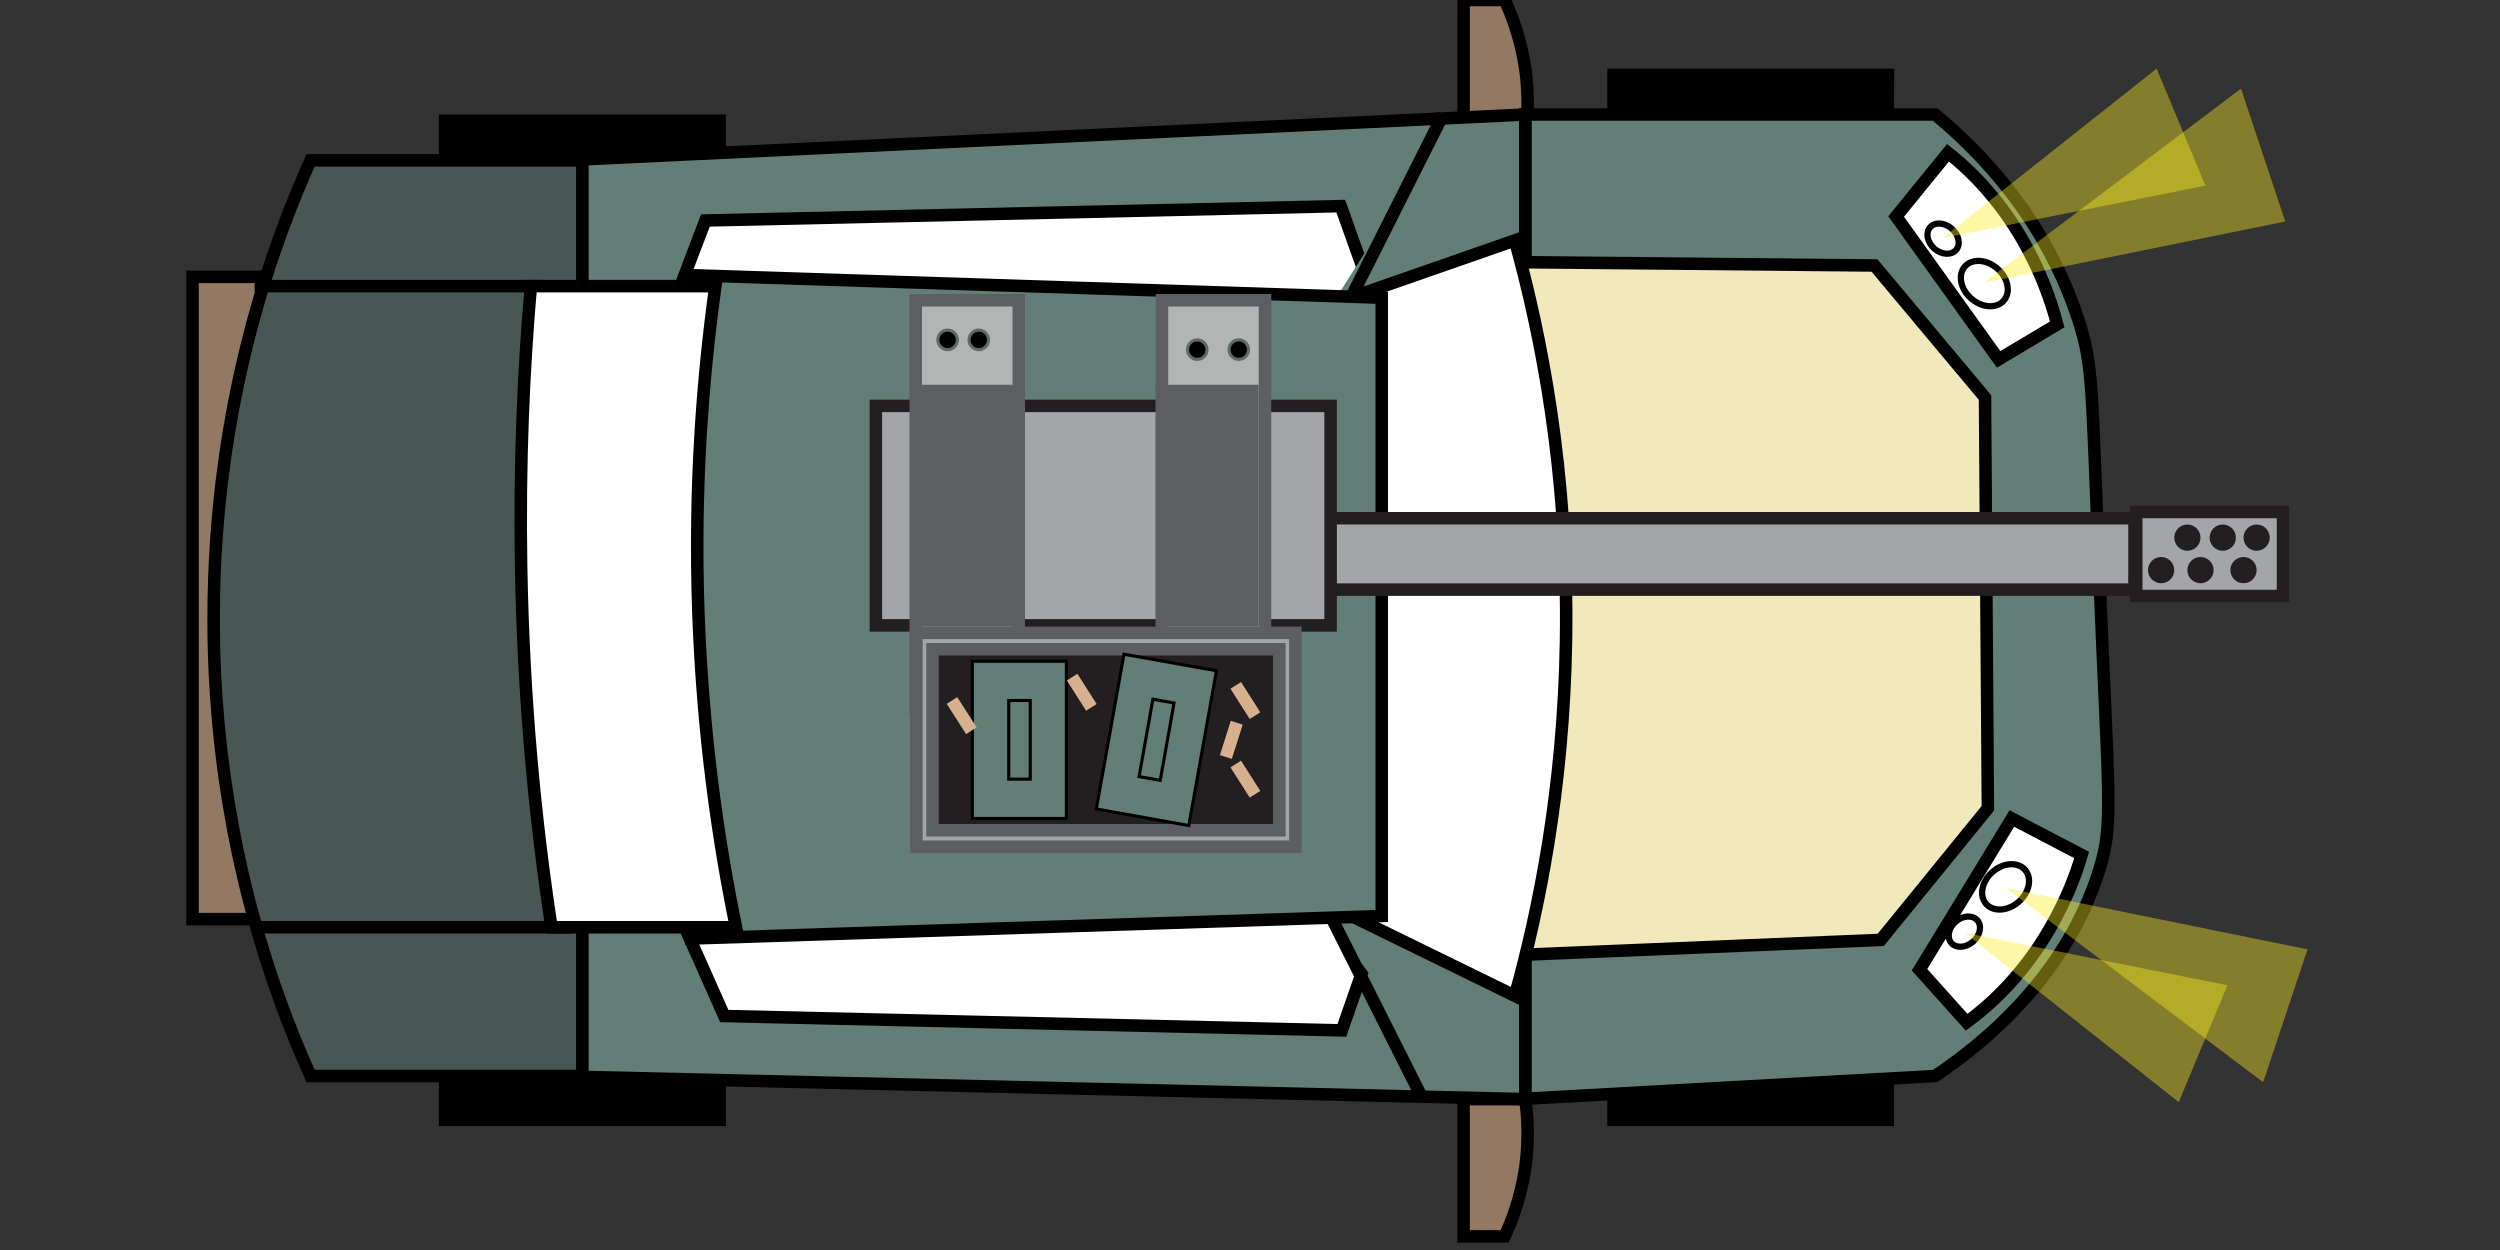 <?xml version="1.0" encoding="utf-8"?>
<!-- Generator: Adobe Illustrator 25.2.1, SVG Export Plug-In . SVG Version: 6.00 Build 0)  -->
<svg version="1.1" id="Layer_1" xmlns="http://www.w3.org/2000/svg" xmlns:xlink="http://www.w3.org/1999/xlink" x="0px" y="0px"
	 viewBox="0 0 200 100" style="enable-background: new 0 0 200 100;" xml:space="preserve">
<rect x="0" y="0" width="200" height="100" fill="#333333" stroke="none"/>
<style type="text/css">
  .st0 { fill: #937963; stroke: #000; stroke-miterlimit: 10; }
  .st1 { fill: #637e77; stroke: #000; stroke-miterlimit: 10; }
  .st2 { fill: #fff; stroke: #000; stroke-miterlimit: 10; }
  .st3 { fill: #bdccd4; }
  .st4 { fill: #f1e8bb; stroke: #000; stroke-miterlimit: 10; }
  .st5 { fill: #637e77; }
  .st6 { fill: #731224; stroke: #000; stroke-miterlimit: 10; }
  .st7 { fill: #485654; stroke: #000; stroke-miterlimit: 10; }
  .st8 { fill: none; stroke: #000; stroke-miterlimit: 10; }
  .st9 { fill: none; stroke: #000; stroke-width: 0.5; stroke-miterlimit: 10.001; }
  .st10 { opacity: 0.4; fill: #fcee21; enable-background: new; }
  .st11 { fill: #a3a5a8; stroke: #231f20; stroke-miterlimit: 10; }
  .st12 { fill: #b3b4b4; stroke: #5d5e61; stroke-miterlimit: 10; }
  .st13 { fill: #5d5e61; }
  .st14 { stroke: #5e6b69; stroke-width: 0.25; stroke-miterlimit: 10; }
  .st15 { fill: #a3a5a8; stroke: #5d5e61; stroke-miterlimit: 10; }
  .st16 { fill: #231f20; stroke: #5d5e61; stroke-miterlimit: 10; }
  .st17 { fill: #637e77; stroke: #000; stroke-width: 0.25; stroke-miterlimit: 10; }
  .st18 { fill: none; stroke: #000; stroke-width: 0.25; stroke-miterlimit: 10; }
  .st19 { fill: #637e77; stroke: #000; stroke-width: 0.25; stroke-miterlimit: 10; }
  .st20 { fill: none; stroke: #000; stroke-width: 0.25; stroke-miterlimit: 10; }
  .st21 { fill: none; stroke: #d7b18f; stroke-miterlimit: 10; }
  .st22 { fill: #231f20; }
</style>
<path d="M151.52,90.09h-22.94v-5.83c3.83,0,7.65,0,11.48,0s7.65,0,11.48,0C151.52,86.21,151.52,88.14,151.52,90.09z"/>
<path d="M151.52,11.32h-22.94V5.49c3.83,0,7.65,0,11.48,0s7.65,0,11.48,0C151.52,7.44,151.52,9.39,151.52,11.32z"/>
<path d="M58.07,14.99H35.11V9.16c3.83,0,7.65,0,11.48,0s7.65,0,11.48,0C58.07,11.11,58.07,13.04,58.07,14.99z"/>
<rect x="15.4" y="22.15" class="st0" width="10.63" height="51.38"/>
<path d="M58.07,90.09H35.11v-5.83c3.83,0,7.65,0,11.48,0s7.65,0,11.48,0C58.07,86.21,58.07,88.14,58.07,90.09z"/>
<path class="st0" d="M122.02,87.93h-4.93v10.98c1.1,0,2.18,0,3.28,0c0.57-1.2,1.29-3.08,1.65-5.49
	C122.34,91.15,122.2,89.22,122.02,87.93z"/>
<path class="st0" d="M122.02,10.98h-4.93V0c1.1,0,2.18,0,3.28,0c0.57,1.2,1.29,3.08,1.65,5.49C122.34,7.76,122.2,9.69,122.02,10.98z
	"/>
<path class="st1" d="M154.81,86.08c-10.93,0.6-21.86,1.22-32.79,1.82V9.16c10.93,0,21.86,0,32.79,0c3.72,3.08,8.84,8.36,11.48,16.49
	c1.17,3.61,1.03,5.26,1.65,20.14c0.76,18.48,1.15,20.09,0,23.81C166.79,73.27,163.81,80.02,154.81,86.08z"/>
<path class="st1" d="M122.02,87.93c-25.69-0.6-51.38-1.22-77.07-1.82V12.83c25.69-1.22,51.38-2.44,77.07-3.67
	C122.02,35.41,122.02,61.67,122.02,87.93z"/>
<path class="st2" d="M110.54,73.27c-18.85-0.3-37.72-0.6-56.57-0.92c1.33,2.98,2.64,5.95,3.97,8.93
	c16.48,0.39,32.95,0.76,49.41,1.15C108.42,79.37,109.48,76.32,110.54,73.27z"/>
<path class="st2" d="M110.54,25.64c-19.4,0.92-38.8,1.82-58.2,2.75c1.36-3.58,2.73-7.18,4.09-10.75
	c16.94-0.39,33.89-0.76,50.83-1.15C108.34,19.54,109.44,22.59,110.54,25.64z"/>
<path class="st3" d="M85.93,108.07"/>
<polygon class="st4" points="158.8,31.8 159.03,64.66 150.46,75.19 116.28,76.61 119.59,50.49 119.1,30.31 117.95,20.94
	149.96,21.24 "/>
<polygon class="st5" points="47.05,77.92 50.23,80.45 60.67,64.01 57.48,61.48 "/>
<path class="st6" d="M-35.5-47.5"/>
<polygon class="st5" points="48.85,16.51 46.11,19.59 58.85,33.84 61.61,30.76 "/>
<polygon class="st5" points="102.8,30.29 107.85,34.3 118.28,17.86 113.22,13.85 "/>
<polygon class="st5" points="105.78,65.02 102.21,68.44 114.03,83.67 117.57,80.24 "/>
<path class="st2" d="M121.19,79.67c-4.38-2.14-8.75-4.27-13.11-6.41c0-16.49,0-32.97,0-49.46c4.38-1.52,8.75-3.05,13.11-4.57
	c2.07,7.46,4.31,18.53,4.09,32.05C125.09,63.03,123.12,72.76,121.19,79.67z"/>
<path class="st7" d="M24.85,86.08h21.74V12.83H24.85c-2.76,6.11-7.76,19.13-7.76,36.64C17.07,56.37,17.87,70.65,24.85,86.08z"/>
<line class="st8" x1="45.77" y1="74.18" x2="20.37" y2="74.18"/>
<line class="st8" x1="43.31" y1="22.89" x2="20.37" y2="22.89"/>
<path class="st2" d="M108.81,20.82"/>
<path class="st0" d="M115.45,9.16l-7.37,14.65L115.45,9.16z"/>
<path class="st6" d="M113.82,87.93l-7.37-14.65L113.82,87.93z"/>
<path class="st1" d="M54.79,75.1l55.75-1.82c0-16.49,0-32.97,0-49.46C91.96,23.22,73.37,22.6,54.79,22"/>
<path class="st2" d="M58.88,74.18c-4.93,0-9.83,0-14.76,0c-1.28-8.38-2.25-18.09-2.43-28.91c-0.14-8.15,0.19-15.64,0.78-22.38
	c4.93,0,9.83,0,14.76,0c-0.99,7.14-1.72,15.98-1.36,26.1C56.22,58.78,57.46,67.29,58.88,74.18z"/>
<path class="st2" d="M164.58,25.95c-1.56,0.94-3.12,1.86-4.69,2.8l-8.2-11.43c1.38-1.7,2.76-3.4,4.15-5.1
	c1.17,0.92,2.75,2.36,4.31,4.45C162.93,20.41,164.1,24.13,164.58,25.95z"/>
<path class="st2" d="M157.33,81.78c-1.26-1.4-2.52-2.8-3.77-4.2l7.39-12.1c1.86,0.97,3.72,1.95,5.58,2.92
	c-0.44,1.52-1.22,3.61-2.55,5.9C161.6,78.41,158.77,80.73,157.33,81.78z"/>
<path class="st2" d="M44.12,8.24"/>
<path class="st2" d="M44.12,90.67"/>
<path class="st2" d="M55.6,97.99"/>
<g>

		<ellipse transform="matrix(0.658 -0.753 0.753 0.658 37.279 127.297)" class="st9" cx="158.7" cy="22.63" rx="1.59" ry="2.07"/>

		<ellipse transform="matrix(0.658 -0.753 0.753 0.658 38.855 123.579)" class="st9" cx="155.4" cy="19.04" rx="1.06" ry="1.38"/>
</g>
<g>

		<ellipse transform="matrix(0.753 -0.658 0.658 0.753 -7.118 123.062)" class="st9" cx="160.47" cy="71.02" rx="2.07" ry="1.59"/>

		<ellipse transform="matrix(0.753 -0.658 0.658 0.753 -10.287 121.775)" class="st9" cx="157.17" cy="74.6" rx="1.38" ry="1.06"/>
</g>
<g>
	<polygon class="st10" points="158.69,22.62 179.28,7.09 182.82,17.72 	"/>
	<polygon class="st10" points="155.4,19.05 176.43,14.85 172.53,5.49 	"/>
</g>
<g>
	<polygon class="st10" points="160.47,71.04 181.05,86.58 184.6,75.95 	"/>
	<polygon class="st10" points="157.17,74.62 178.2,78.82 174.3,88.17 	"/>
</g>
<rect x="101.35" y="41.46" class="st11" width="69.41" height="5.71"/>
<rect x="70.07" y="32.47" class="st11" width="36.38" height="17.56"/>
<rect x="73.26" y="24.02" class="st12" width="8.24" height="32.86"/>
<rect x="92.96" y="24.02" class="st12" width="8.24" height="32.86"/>
<rect x="73.26" y="30.78" class="st13" width="8.24" height="19.35"/>
<rect x="92.45" y="30.78" class="st13" width="8.24" height="19.35"/>
<circle class="st14" cx="78.3" cy="27.19" r="0.78"/>
<circle class="st14" cx="99.1" cy="27.97" r="0.78"/>
<circle class="st14" cx="75.81" cy="27.19" r="0.78"/>
<circle class="st14" cx="95.78" cy="27.97" r="0.78"/>
<circle class="st14" cx="77.38" cy="60.68" r="0.78"/>
<circle class="st14" cx="99.88" cy="60.68" r="0.78"/>
<circle class="st14" cx="81.44" cy="60.68" r="0.78"/>
<circle class="st14" cx="95.78" cy="60.68" r="0.78"/>
<g>
	<rect x="73.31" y="50.63" class="st15" width="30.32" height="17.11"/>
	<rect x="74.6" y="51.94" class="st16" width="27.75" height="14.48"/>
	<g>
		<rect x="77.79" y="52.9" class="st17" width="7.52" height="12.58"/>
		<rect x="80.7" y="56.04" class="st18" width="1.72" height="6.29"/>
	</g>
	<g>

			<rect x="86.28" y="55.42" transform="matrix(0.176 -0.984 0.984 0.176 17.985 139.864)" class="st19" width="12.58" height="7.52"/>

			<rect x="89.44" y="58.32" transform="matrix(0.176 -0.984 0.984 0.176 17.997 139.872)" class="st20" width="6.29" height="1.72"/>
	</g>
	<line class="st21" x1="98.94" y1="57.82" x2="98.07" y2="60.56"/>
	<line class="st21" x1="98.86" y1="54.83" x2="100.4" y2="57.25"/>
	<line class="st21" x1="85.77" y1="54.17" x2="87.31" y2="56.59"/>
	<line class="st21" x1="98.86" y1="61.12" x2="100.4" y2="63.54"/>
	<line class="st21" x1="76.16" y1="56.04" x2="77.71" y2="58.46"/>
</g>
<g>
	<rect x="170.9" y="40.96" class="st11" width="11.74" height="6.72"/>
	<circle class="st22" cx="174.99" cy="43.01" r="1.05"/>
	<circle class="st22" cx="177.82" cy="43.01" r="1.05"/>
	<circle class="st22" cx="180.53" cy="43.01" r="1.05"/>
	<circle class="st22" cx="179.48" cy="45.61" r="1.05"/>
	<circle class="st22" cx="176.04" cy="45.61" r="1.05"/>
	<circle class="st22" cx="172.89" cy="45.61" r="1.05"/>
</g>
</svg>
